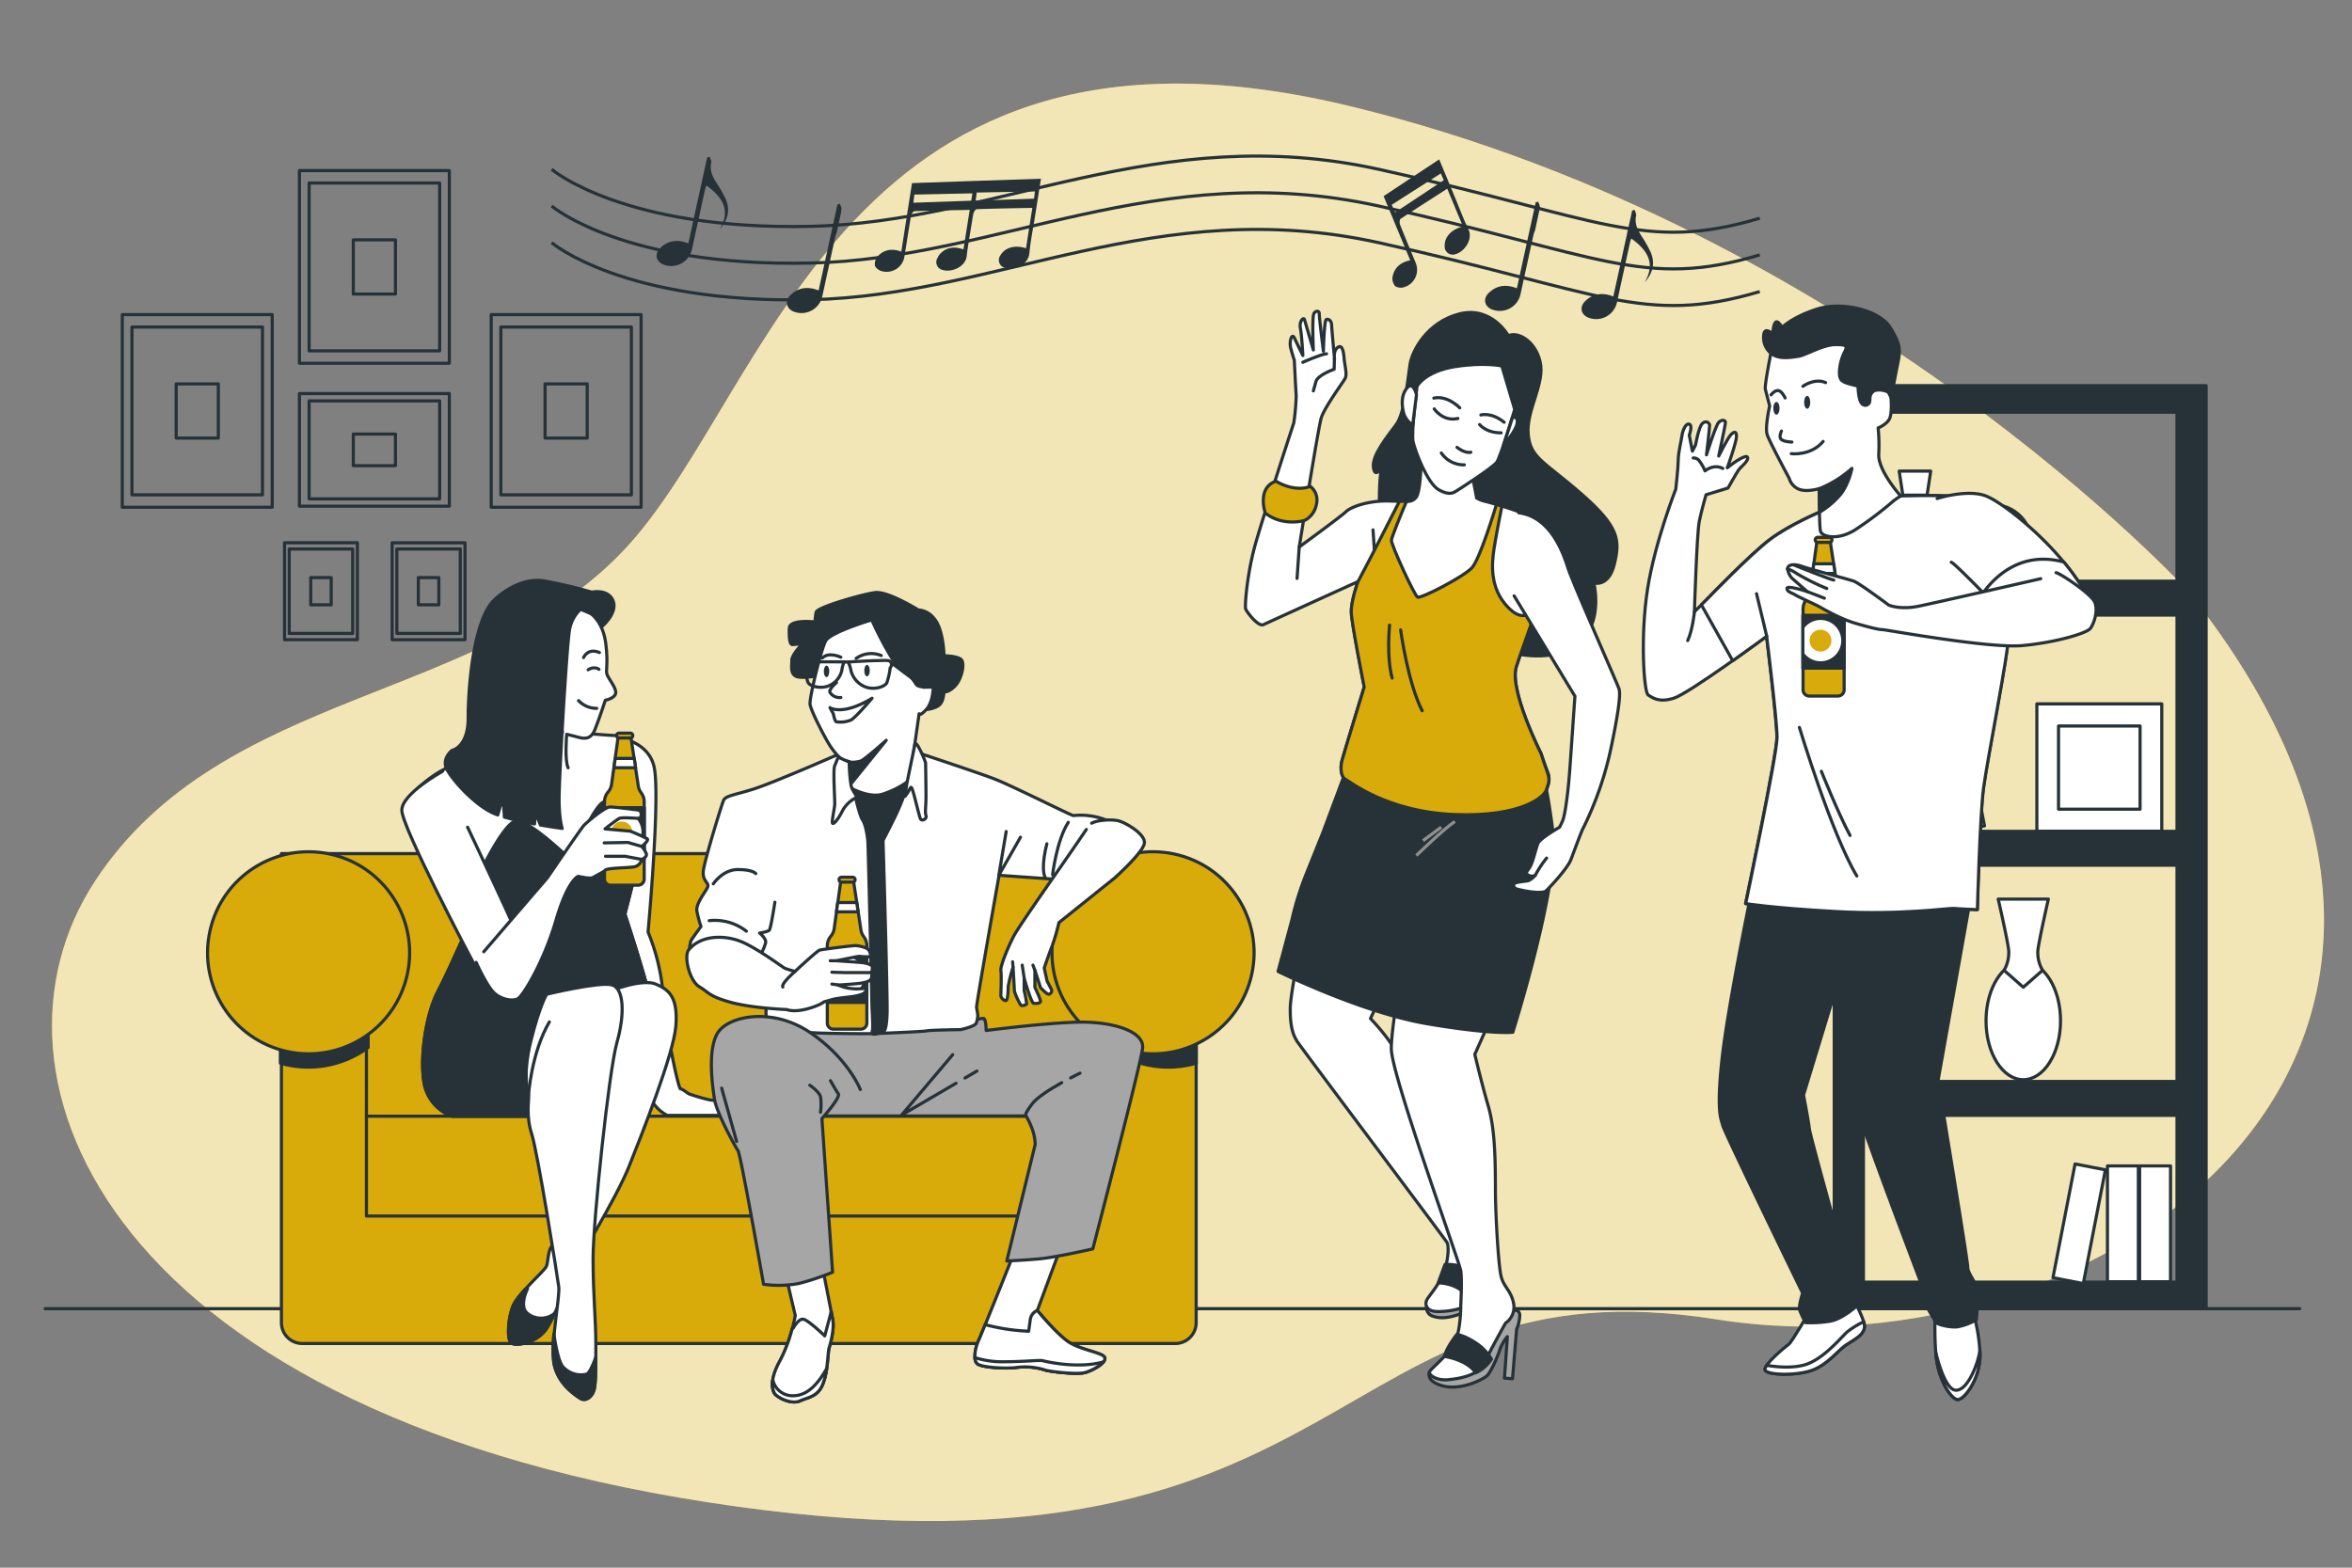 <svg xmlns="http://www.w3.org/2000/svg" xmlns:xlink="http://www.w3.org/1999/xlink" viewBox="0 0 750 500"><rect x="0" y="0" width="750" height="500" fill="#808080" stroke="none"/><defs><clipPath id="freepik--clip-path--inject-63"><rect x="574.89" y="196.23" width="13.18" height="16.87" style="fill:#263238;stroke:#263238;stroke-linecap:round;stroke-linejoin:round"></rect></clipPath><clipPath id="freepik--clip-path-2--inject-63"><rect x="192.85" y="257.6" width="12.61" height="16.15" style="fill:#263238;stroke:#263238;stroke-linecap:round;stroke-linejoin:round"></rect></clipPath><clipPath id="freepik--clip-path-3--inject-63"><rect x="263.79" y="303.56" width="12.61" height="16.15" style="fill:#263238;stroke:#263238;stroke-linecap:round;stroke-linejoin:round"></rect></clipPath></defs><g id="freepik--background-simple--inject-63"><path d="M697.69,188.52S592.19,73.21,431.09,34,246.27,123.15,200.47,173.8s-129.22,45-170.11,107.13,4.09,171.74,204.45,199.55,188.1-79.33,312.4-59.7S814.64,334.91,697.69,188.52Z" style="fill:#D8AA0A"></path><path d="M697.69,188.52S592.19,73.21,431.09,34,246.27,123.15,200.47,173.8s-129.22,45-170.11,107.13,4.09,171.74,204.45,199.55,188.1-79.33,312.4-59.7S814.64,334.91,697.69,188.52Z" style="fill:#fff;opacity:0.7"></path></g><g id="freepik--Floor--inject-63"><line x1="14.4" y1="417.39" x2="733.32" y2="417.39" style="fill:none;stroke:#263238;stroke-linecap:round;stroke-linejoin:round"></line></g><g id="freepik--Pictures--inject-63"><rect x="95.48" y="54.41" width="47.8" height="61.45" style="fill:none;stroke:#263238;stroke-linecap:round;stroke-linejoin:round"></rect><rect x="98.57" y="58.38" width="41.62" height="53.52" style="fill:none;stroke:#263238;stroke-linecap:round;stroke-linejoin:round"></rect><rect x="112.66" y="76.5" width="13.44" height="17.28" style="fill:none;stroke:#263238;stroke-linecap:round;stroke-linejoin:round"></rect><rect x="39" y="100.34" width="47.8" height="61.45" style="fill:none;stroke:#263238;stroke-linecap:round;stroke-linejoin:round"></rect><rect x="42.08" y="104.31" width="41.62" height="53.52" style="fill:none;stroke:#263238;stroke-linecap:round;stroke-linejoin:round"></rect><rect x="56.18" y="122.43" width="13.44" height="17.28" style="fill:none;stroke:#263238;stroke-linecap:round;stroke-linejoin:round"></rect><rect x="156.63" y="100.34" width="47.8" height="61.45" style="fill:none;stroke:#263238;stroke-linecap:round;stroke-linejoin:round"></rect><rect x="159.71" y="104.31" width="41.62" height="53.52" style="fill:none;stroke:#263238;stroke-linecap:round;stroke-linejoin:round"></rect><rect x="173.81" y="122.43" width="13.44" height="17.28" style="fill:none;stroke:#263238;stroke-linecap:round;stroke-linejoin:round"></rect><rect x="95.48" y="125.53" width="47.8" height="35.9" style="fill:none;stroke:#263238;stroke-linecap:round;stroke-linejoin:round"></rect><rect x="98.57" y="127.85" width="41.62" height="31.26" style="fill:none;stroke:#263238;stroke-linecap:round;stroke-linejoin:round"></rect><rect x="112.66" y="138.44" width="13.44" height="10.09" style="fill:none;stroke:#263238;stroke-linecap:round;stroke-linejoin:round"></rect><rect x="121.21" y="176.95" width="30.92" height="23.23" transform="translate(325.23 51.9) rotate(90)" style="fill:none;stroke:#263238;stroke-linecap:round;stroke-linejoin:round"></rect><rect x="123.2" y="178.45" width="26.93" height="20.23" transform="translate(325.23 51.9) rotate(90)" style="fill:none;stroke:#263238;stroke-linecap:round;stroke-linejoin:round"></rect><rect x="132.32" y="185.3" width="8.69" height="6.53" transform="translate(325.23 51.9) rotate(90)" style="fill:none;stroke:#263238;stroke-linecap:round;stroke-linejoin:round"></rect><rect x="86.88" y="176.95" width="30.92" height="23.23" transform="translate(290.91 86.22) rotate(90)" style="fill:none;stroke:#263238;stroke-linecap:round;stroke-linejoin:round"></rect><rect x="88.88" y="178.45" width="26.93" height="20.23" transform="translate(290.91 86.22) rotate(90)" style="fill:none;stroke:#263238;stroke-linecap:round;stroke-linejoin:round"></rect><rect x="98" y="185.3" width="8.69" height="6.53" transform="translate(290.91 86.22) rotate(90)" style="fill:none;stroke:#263238;stroke-linecap:round;stroke-linejoin:round"></rect></g><g id="freepik--Sheves--inject-63"><path d="M584.89,123V417.39h118.6V123ZM694.2,408.91h-100V131.48h100Z" style="fill:#263238;stroke:#263238;stroke-linecap:round;stroke-linejoin:round"></path><polygon points="614.45 157.71 606.82 157.71 603 184.84 618.26 184.84 614.45 157.71" style="fill:#fff;stroke:#263238;stroke-linecap:round;stroke-linejoin:round"></polygon><polygon points="615.66 150.25 605.61 150.25 606.77 157.93 614.5 157.93 615.66 150.25" style="fill:#fff;stroke:#263238;stroke-linecap:round;stroke-linejoin:round"></polygon><circle cx="635.48" cy="173.37" r="12.41" transform="translate(230.48 692.86) rotate(-67.32)" style="fill:#fff;stroke:#263238;stroke-linecap:round;stroke-linejoin:round"></circle><rect x="649.51" y="224.49" width="39.83" height="40.65" style="fill:#fff;stroke:#263238;stroke-linecap:round;stroke-linejoin:round"></rect><rect x="656.42" y="231.55" width="26" height="26.54" style="fill:#fff;stroke:#263238;stroke-linecap:round;stroke-linejoin:round"></rect><rect x="595.31" y="227.77" width="9.85" height="36.95" style="fill:#fff;stroke:#263238;stroke-linecap:round;stroke-linejoin:round"></rect><rect x="605.57" y="227.77" width="9.85" height="36.95" style="fill:#fff;stroke:#263238;stroke-linecap:round;stroke-linejoin:round"></rect><rect x="619.53" y="227.77" width="9.85" height="36.95" transform="translate(-35.49 123.53) rotate(-10.99)" style="fill:#fff;stroke:#263238;stroke-linecap:round;stroke-linejoin:round"></rect><rect x="682.28" y="371.85" width="9.85" height="36.95" transform="translate(1374.41 780.66) rotate(180)" style="fill:#fff;stroke:#263238;stroke-linecap:round;stroke-linejoin:round"></rect><rect x="672.01" y="371.85" width="9.85" height="36.95" transform="translate(1353.88 780.66) rotate(180)" style="fill:#fff;stroke:#263238;stroke-linecap:round;stroke-linejoin:round"></rect><rect x="658.05" y="371.85" width="9.85" height="36.95" transform="translate(1239.41 899.86) rotate(-169.01)" style="fill:#fff;stroke:#263238;stroke-linecap:round;stroke-linejoin:round"></rect><ellipse cx="645.18" cy="325.56" rx="11.88" ry="18.8" style="fill:#fff;stroke:#263238;stroke-linecap:round;stroke-linejoin:round"></ellipse><path d="M649.83,303.14c.37-3.35,3.35-16.38,3.35-16.38h-16s3,13,3.35,16.38a11.1,11.1,0,0,1-1.49,6.33l6.14,5.4,6.15-5.4A11.1,11.1,0,0,1,649.83,303.14Z" style="fill:#fff;stroke:#263238;stroke-linecap:round;stroke-linejoin:round"></path><rect x="594.18" y="185.37" width="100.03" height="10.81" style="fill:#263238;stroke:#263238;stroke-linecap:round;stroke-linejoin:round"></rect><rect x="594.18" y="265.15" width="100.03" height="10.81" style="fill:#263238;stroke:#263238;stroke-linecap:round;stroke-linejoin:round"></rect><rect x="594.18" y="344.92" width="100.03" height="10.81" style="fill:#263238;stroke:#263238;stroke-linecap:round;stroke-linejoin:round"></rect></g><g id="freepik--musical-notes--inject-63"><path d="M175.91,54S198.65,73.5,258.42,72.2,368.86,38.42,439.67,54,524.12,80.65,561.15,69.6" style="fill:none;stroke:#263238;stroke-miterlimit:10"></path><path d="M175.91,65.71S198.65,85.2,258.42,83.9,368.86,50.12,439.67,65.71,524.12,92.34,561.15,81.3" style="fill:none;stroke:#263238;stroke-miterlimit:10"></path><path d="M175.91,77.4s22.74,19.49,82.51,18.19S368.86,61.81,439.67,77.4,524.12,104,561.15,93" style="fill:none;stroke:#263238;stroke-miterlimit:10"></path><path d="M458.93,50.83l5.16,12.44c1.37,3.3,2.6,6.66,4.16,9.87s-1.32,7.21-4.17,7.93a2.55,2.55,0,0,1-3.4-2.61c-.11-2.86,2.12-5.32,5.82-6.22l-5-12.06c-5.1,3.27-10,6.4-14.9,9.64-.33.22-.35,1.31-.14,1.85,1.58,4,3.27,8,4.9,12a5.77,5.77,0,0,1-3.43,7.86,3.57,3.57,0,0,1-3-.22,3.81,3.81,0,0,1-.89-3c.57-2.92,2.52-4.66,5.65-5.28L441.2,62.56ZM444.87,67.75l15.51-10.28c-.33-.75-.61-1.39-.94-2.16l-15.64,10C444.18,66.19,444.49,66.91,444.87,67.75Z" style="fill:#263238"></path><path d="M312.06,57.66v0l-21.24.74c-1.15,7.33-2.28,14.55-3.42,21.85-3-1.1-5.56-.64-7.56,1.55a3.8,3.8,0,0,0-.84,3,3.56,3.56,0,0,0,2.43,1.75,5.75,5.75,0,0,0,7-4.91c.7-4.25,1.33-8.52,2.08-12.76.1-.58.7-1.5,1.09-1.52,5.8-.21,11.61-.3,17.62-.42q-1,6.3-2,12.61c-3-1.1-5.57-.64-7.57,1.55a3.45,3.45,0,0,0-.59,1h0a2.55,2.55,0,0,0,1.53,4c2.81.87,7.34-.92,7.7-4.59.08-.78.18-1.57.29-2.35.59-3.65,1.15-7.29,1.79-10.92.1-.58.69-1.5,1.08-1.52,5.84-.21,11.69-.3,17.74-.42-.7,4.44-1.37,8.65-2,12.89C323.59,78,320.39,79,319,81.45a2.55,2.55,0,0,0,1.53,4c2.8.87,7.33-.92,7.7-4.59s1-7.06,1.61-10.58L331.94,57Zm-20.82,7,.34-2.6,18.49-.39-.36,2.34Zm38.47-1.3-18.6.65c.1-.79.2-1.48.3-2.24,0-.12,0-.24,0-.36L330,61.06C329.92,61.89,329.82,62.59,329.71,63.4Z" style="fill:#263238"></path><path d="M521.25,66.92c.17.62.6,1.29.48,1.84-.54,2.4.35,4.35,1.57,6.29a43.36,43.36,0,0,1,3,5.24c1.57,3.54.82,6.8-1.88,9.79,3.7-6.22.75-10.37-4.22-14a9.57,9.57,0,0,0-.41,1.14C518.41,83.63,517,90,515.63,96.4a6.8,6.8,0,0,1-8.64,5.08c-2.87-.85-3.58-3.54-1.37-5.58,2.52-2.32,5.48-2.67,8.83-1.34l6-27.41Z" style="fill:#263238"></path><path d="M226.31,50c.18.62.61,1.29.49,1.84-.54,2.4.34,4.35,1.56,6.29a40.86,40.86,0,0,1,3,5.24c1.57,3.54.82,6.8-1.87,9.79,3.7-6.22.75-10.37-4.22-14a7,7,0,0,0-.41,1.14c-1.41,6.39-2.79,12.77-4.19,19.16a6.79,6.79,0,0,1-8.63,5.08c-2.87-.85-3.59-3.54-1.37-5.58,2.52-2.32,5.47-2.67,8.83-1.34,2-9.19,4-18.3,6-27.41Z" style="fill:#263238"></path><path d="M489.47,73.58l1.39-6.42a5.56,5.56,0,0,1,.14-1c.12-.55-.31-1.23-.49-1.85l-.81.23c-2,9.12-4,18.23-6,27.41-3.36-1.32-6.31-1-8.83,1.34-2.22,2-1.5,4.74,1.37,5.58a6.78,6.78,0,0,0,8.63-5.08c1.4-6.38,2.78-12.77,4.19-19.15A7.12,7.12,0,0,1,489.47,73.58Z" style="fill:#263238"></path><path d="M266.8,74.24l1.39-6.41a8.4,8.4,0,0,1,.14-1c.12-.55-.31-1.22-.48-1.84l-.81.23-6,27.41c-3.35-1.32-6.31-1-8.83,1.34-2.21,2-1.5,4.73,1.37,5.58a6.8,6.8,0,0,0,8.64-5.08c1.4-6.38,2.78-12.77,4.18-19.16A8,8,0,0,1,266.8,74.24Z" style="fill:#263238"></path></g><g id="freepik--character-3--inject-63"><path d="M576.43,419.28s-5.06,8.73-6,9.42-8.27,6.66-7.58,8.27,9.42,1.84,14.47.23,8.5-6.2,11-8,6-3.22,6.2-6-4.82-11-4.82-11Z" style="fill:#fff;stroke:#263238;stroke-linecap:round;stroke-linejoin:round"></path><path d="M575.28,435.36c-4.27,1.15-9.34.54-11.9.1-.43.63-.65,1.17-.51,1.51.69,1.61,9.42,1.84,14.47.23s8.5-6.2,11-8,6-3.22,6.2-6a4.78,4.78,0,0,0-.24-1.63,26.11,26.11,0,0,0-5.27,3.23C587,426.63,581.25,433.75,575.28,435.36Z" style="fill:#fff;stroke:#263238;stroke-linecap:round;stroke-linejoin:round"></path><path d="M617.08,417.21s-.46,12.18.69,17.92,4.37,11,6.43,11.26,7.81-7.12,7.13-15.62a57,57,0,0,0-2.53-13.56Z" style="fill:#fff;stroke:#263238;stroke-linecap:round;stroke-linejoin:round"></path><path d="M623.75,443.4c-3.28,0-5.75-9.07-6.46-12a35.69,35.69,0,0,0,.48,3.71c1.15,5.74,4.37,11,6.43,11.26s7.81-7.12,7.13-15.62C630.87,434.44,627.65,443.4,623.75,443.4Z" style="fill:#fff;stroke:#263238;stroke-linecap:round;stroke-linejoin:round"></path><path d="M558.51,284.44S550.93,321,549.09,338s-.23,18.84.23,20.91,25.5,53.52,25.5,53.52-1.38,4.13-.92,5.51a34.07,34.07,0,0,0,1.84,3.91,38.59,38.59,0,0,0,7.81-.46c4.13-.69,9-5.28,9-5.28a69.44,69.44,0,0,1-2.75-7.59c-.69-2.75-1.38-4.82-1.61-6.43s-11-39.74-11.26-42.26-1.83-10.57-1.83-10.57l12.17-40s2.3,33.54,3.68,40.2,22.74,62.71,22.74,62.71a5,5,0,0,0,.23,3.68c.92,1.83,3,5.05,3.21,5.74s4.14,1.84,6.9,1.61a18.05,18.05,0,0,0,6.2-2.3s.46-5.05.46-8.27-3.22-6.2-3.22-8.5S618,344.63,618,344.63l10.11-56.74Z" style="fill:#263238;stroke:#263238;stroke-linecap:round;stroke-linejoin:round"></path><path d="M580.38,163.27s-9.77,4.1-16,8.79S545,190.43,545,190.43l-4.69,4.7s.78-25.22,1.56-28.93,2.15-8.4,2.15-8.4l7-2.15s2.54-4.5,3.32-5.67,3.32-2.93,2.93-4.1-4.49,1.75-5.47,2.54l-1,.78s2.93-8.21,2.93-10-.78-1.56-1.76-.59-3.91,6.84-3.91,6.84,2.15-10,2.15-10.74-1.17-1-2.15,0-3.9,10.35-3.9,10.35,1-8.6,1-9.38-1.17-1.76-2.34-.58-2.15,6.84-2.15,6.84l-1,1.95-1-5.08s1.18-3.13,0-3.52-2.15,2.15-2.34,3.71-1.17,5.28-1.17,7.63-.79,9.38-.79,9.38-6.64,16.81-9,31.85-1.17,33,.2,33.81,3.32,2.55,8.21,1,29.51-19.74,29.51-19.74,3.32,26.78,3.32,32.25-10,53-10,53,8,1.37,28.73,2.54,36.35-1.17,37.72-1,7.43.39,7.43.39.78-29.71,1.95-38.7,8-43.39,8-48.66,1-26.39-2.15-35-8-8.79-14.47-9.38-17.78-.19-17.78-.19Z" style="fill:#fff;stroke:#263238;stroke-linecap:round;stroke-linejoin:round"></path><path d="M539.93,146.07a2.19,2.19,0,0,1,2,1,13.9,13.9,0,0,1,1.76,3.12s2.74-2.34,5.67-.78" style="fill:none;stroke:#263238;stroke-linecap:round;stroke-linejoin:round"></path><path d="M624,158.38c-6.44-.58-17.78-.19-17.78-.19l-25.8,5.08s-9.77,4.1-16,8.79S545,190.43,545,190.43l-2.47,2.47,10,17.84c5.89-4.16,10.82-7.8,10.82-7.8s3.32,26.78,3.32,32.25-10,53-10,53,8,1.37,28.73,2.54,36.35-1.17,37.72-1,7.43.39,7.43.39.78-29.71,1.95-38.7,8-43.39,8-48.66,1-26.39-2.15-35S630.41,159,624,158.38Z" style="fill:#fff;stroke:#263238;stroke-linecap:round;stroke-linejoin:round"></path><path d="M573.79,232S584,265.92,592.1,279.39" style="fill:none;stroke:#263238;stroke-linecap:round;stroke-linejoin:round"></path><path d="M580.79,246s5.38,13.46,9.15,20.46" style="fill:none;stroke:#263238;stroke-linecap:round;stroke-linejoin:round"></path><line x1="563.38" y1="202.94" x2="560.12" y2="189.34" style="fill:none;stroke:#263238;stroke-linecap:round;stroke-linejoin:round"></line><path d="M617.71,159s9.77-3.13,15.64-.78,22.86,15.83,31.27,30.29a58.45,58.45,0,0,0-10.56,1.17c-5.67,1.18-19.74,1.37-19.74,1.37s-11.14-11.53-12.11-11.73" style="fill:#fff;stroke:#263238;stroke-linecap:round;stroke-linejoin:round"></path><path d="M634.32,191s14.07-.19,19.74-1.37a58.45,58.45,0,0,1,10.56-1.17,69.12,69.12,0,0,0-6.51-9.2c-13.8-3.74-22.24,5-25.7,9.78C633.56,190.23,634.32,191,634.32,191Z" style="fill:#fff;stroke:#263238;stroke-linecap:round;stroke-linejoin:round"></path><path d="M564.94,111.48s-2.34,11.33-2,12.7,1.37,5.28,1.37,5.28-1.57,6.84-.79,9.18,7,13.88,7,13.88a5.36,5.36,0,0,0,3.13,3.52c2.54,1,6.45-.2,6.45-.2s0,11.53.39,13.49,5.67,3.12,11.14-.39a114.74,114.74,0,0,0,11.72-8.8,20,20,0,0,1,2.74-1.95s-7.23-8-7-13.29a57.65,57.65,0,0,0-.19-8.41s2.93-1.17,3.71-3.12.39-6.45.39-6.45-2.15-16.42-2.34-17.4-4.3-3.32-11.53-4.3-16.22,3.72-18.37,4.5S564.94,111.48,564.94,111.48Z" style="fill:#fff;stroke:#263238;stroke-linecap:round;stroke-linejoin:round"></path><path d="M568.26,104.44s-1.36-2.54-2.14-1.56-.79,3.71-.79,3.71-2.73-2.73-2.93.39a6.38,6.38,0,0,0,3.52,6.45c2.15,1,5.28.59,7.62.2s7.82-3.72,11.73-3.72,3.91.4,2.73,2.74-2.15,7.23-.78,8.6,5.28,1.56,5.28,2.15.19,4.3,1.17,5.28a1.42,1.42,0,0,0,2.54-.59c.2-1.17-.19-2,1-3.13s4.69-.39,5.08.39l.78,1.57s1-5.67,2-10.56,1-6.45-2.35-11.92S587.42,96,579.4,98.58,568.26,104.44,568.26,104.44Z" style="fill:#263238;stroke:#263238;stroke-linecap:round;stroke-linejoin:round"></path><path d="M564.75,125.94s1.17-1.56,2.34-1.37,2.15,2.35,2.15,2.35" style="fill:none;stroke:#263238;stroke-linecap:round;stroke-linejoin:round"></path><path d="M574.91,123.2s3.71-2.73,7.23-1.17" style="fill:none;stroke:#263238;stroke-linecap:round;stroke-linejoin:round"></path><path d="M568.07,137.47s-1,2,0,2.74,3.32.78,3.32.78" style="fill:none;stroke:#263238;stroke-linecap:round;stroke-linejoin:round"></path><path d="M571.2,144.7s6.25.78,10.16-3.91" style="fill:none;stroke:#263238;stroke-linecap:round;stroke-linejoin:round"></path><ellipse cx="576.27" cy="128.31" rx="0.98" ry="2.05" style="fill:#263238"></ellipse><path d="M567.46,130.2c0,1.13-.43,2.05-1,2.05s-1-.92-1-2.05.44-2,1-2S567.46,129.07,567.46,130.2Z" style="fill:#263238"></path><path d="M580.19,155.84a35.76,35.76,0,0,0,10.35-6.45s-1,5.08-3.71,8.41a26.92,26.92,0,0,1-6.45,5.47Z" style="fill:#263238;stroke:#263238;stroke-linecap:round;stroke-linejoin:round"></path><path d="M540.32,195.13s-.59,5.86-2.15,9.18" style="fill:none;stroke:#263238;stroke-linecap:round;stroke-linejoin:round"></path><path d="M577.17,188.54l2.24-16.11h4.18l2.5,16.53a4.94,4.94,0,0,0,.86,2.14l.2.29a5,5,0,0,1,.91,2.88V220a2,2,0,0,1-2,2h-9.11a2,2,0,0,1-2-2V194.27a5,5,0,0,1,1.16-3.21h0A4.94,4.94,0,0,0,577.17,188.54Z" style="fill:#D8AA0A;stroke:#263238;stroke-linecap:round;stroke-linejoin:round"></path><path d="M583.36,173h-3.71a.82.82,0,0,1-.82-.82h0a.82.82,0,0,1,.82-.81h3.71a.81.81,0,0,1,.81.81h0A.82.82,0,0,1,583.36,173Z" style="fill:#D8AA0A;stroke:#263238;stroke-linecap:round;stroke-linejoin:round"></path><rect x="574.89" y="196.23" width="13.18" height="16.87" style="fill:#263238"></rect><g style="clip-path:url(#freepik--clip-path--inject-63)"><path d="M587.63,204.32a7.08,7.08,0,1,1-7.08-7.08A7.08,7.08,0,0,1,587.63,204.32Z" style="fill:#fff;stroke:#263238;stroke-linecap:round;stroke-linejoin:round"></path><path d="M584,204.32a3.48,3.48,0,1,1-3.48-3.48A3.48,3.48,0,0,1,584,204.32Z" style="fill:#D8AA0A"></path></g><rect x="574.89" y="196.23" width="13.18" height="16.87" style="fill:none;stroke:#263238;stroke-linecap:round;stroke-linejoin:round"></rect><polygon points="577.96 182.91 585.17 182.91 584.71 179.82 578.39 179.82 577.96 182.91" style="fill:#fff;stroke:#263238;stroke-linecap:round;stroke-linejoin:round"></polygon><path d="M650.74,184.57s-33.22,7.62-39.09,8.8-9.38-.39-9.38-.39-9.38-7-11.14-7.63-13.68-3.71-16.42-4.69-4.69-.58-4.69.78a5.69,5.69,0,0,0,1.37,2.94l4.89,4.3s-6.45-2.15-6.45-1,1.95,1.56,2.54,2,6.45,3.13,7.23,3.52,6.84,4.11,12.31,5.67,7.43,1.95,8.41,1.95,34,6.06,44.56,5.08,20.52-3.9,21.69-5.47,2.54-5.67,1.37-8.4-11.34-9.38-12.31-9.38" style="fill:#fff;stroke:#263238;stroke-linecap:round;stroke-linejoin:round"></path><path d="M570,181.44a10.31,10.31,0,0,1,2.74,1.37,75.74,75.74,0,0,0,9.77,4.89" style="fill:none;stroke:#263238;stroke-linecap:round;stroke-linejoin:round"></path><path d="M572.33,180.33s10.84,4.36,12.41,4.69" style="fill:none;stroke:#263238;stroke-linecap:round;stroke-linejoin:round"></path><line x1="576.28" y1="188.68" x2="581.76" y2="190.79" style="fill:none;stroke:#263238;stroke-linecap:round;stroke-linejoin:round"></line></g><g id="freepik--character-2--inject-63"><path d="M481,107.11s-5.3-9.59-15.6-7-15.1,11.78-15.77,16.07-1.62,15.44-4.41,19.22-7.74,9.77-7.28,13.59,2.52.18,2.52.18-3.3,21.29,5.44,36,36.56,27.86,51.73,23,10.59-22.22,10.59-22.22,4.79,1.42,6.57-6.05,1.72-11.64-10.38-22.24-16.37-11.45-17.1-19.1,5.47-16.25,3.79-23.24S483.65,105.67,481,107.11Z" style="fill:#263238;stroke:#263238;stroke-linecap:round;stroke-linejoin:round"></path><polygon points="477.1 395.81 477.74 411.87 476.31 412.74 474.46 402.85 477.1 395.81" style="fill:#fff;stroke:#263238;stroke-linecap:round;stroke-linejoin:round"></polygon><path d="M455,416.33a2.79,2.79,0,0,0,1.9,3.45c2.67,1,6,.42,9.65-1.08s3.78-3.84,4.26-5.17,1.06-6.76,2.79-9.18,4.36-6.53,3.52-8.54a2.51,2.51,0,0,0-3-1.38Z" style="fill:#a6a6a6;stroke:#263238;stroke-linecap:round;stroke-linejoin:round"></path><path d="M420.35,275s-8.76,38.77-8.91,46.37,1.67,9.68,2,10.49,47.31,63.23,48,64.45.35,6.27-1.28,10.06-4.17,6.54-5.06,8-.46,3.88,3.24,3.94,9-.93,9.75-2.64.72-4.63,2.6-9.19,4.95-6.68,4.64-10.6a7.67,7.67,0,0,0-4.82-6.39,10.66,10.66,0,0,1-3-2.16s-17.88-40.29-20.13-47.28-10.37-15.2-10.37-15.2L455.5,286Z" style="fill:#fff;stroke:#263238;stroke-linecap:round;stroke-linejoin:round"></path><path d="M458.6,409.16s6.84-.11,9.61,5l1.85-4.17s.12-7.21-9.29-6.7Z" style="fill:#263238;stroke:#263238;stroke-linecap:round;stroke-linejoin:round"></path><path d="M455.79,437.66s-1.28,2.92,4.42,4.39,12.81-2.11,14-3.31,3.18-5.58,4-8.1a13.5,13.5,0,0,1,2.45-4.34l-.92,13.25,2.56.18,1.32-15.8a11.81,11.81,0,0,0,1-4.44c-.06-2.15-2.26-1.45-2.26-1.45s-12.91,15.85-16.7,17.73S455.79,437.66,455.79,437.66Z" style="fill:#a6a6a6;stroke:#263238;stroke-linecap:round;stroke-linejoin:round"></path><path d="M451.36,283.72s-7.88,42.31-7.7,50.91,21.69,67.81,22.14,70.63,0,11,0,11,.1,8.82-2.32,12.73-7.63,7.84-7.69,8.69,2.17,2.73,6.06,2.36,9.77-1.46,11.55-5.42S480.08,422,480.08,422a6.2,6.2,0,0,0,2.58-6.26c-.78-4.14-3.15-5.2-4-8.69s-1.75-19.07-1.8-26.69.12-19.25-2.24-27.42-4.34-16.67-4.34-16.67L489.56,293Z" style="fill:#fff;stroke:#263238;stroke-linecap:round;stroke-linejoin:round"></path><path d="M460.65,432.64s7,.92,9.94,5.2a11.72,11.72,0,0,0,5-4.37,16,16,0,0,0-5.21-5.31c-3.7-2.4-5.83-2.55-5.83-2.55S461,430.09,460.65,432.64Z" style="fill:#263238;stroke:#263238;stroke-linecap:round;stroke-linejoin:round"></path><path d="M429.33,245.45l-7.49,20.07L416.42,279A96.25,96.25,0,0,0,412,293.21l-4.45,16.62s26.52,13.09,47.41,16.66,27.44,2.73,27.44,2.73,14.82-47,12.84-63.45c-1-8.39-2.07-13.71-2.07-13.71s-15.67,4.88-32.16,3.57S429.33,245.45,429.33,245.45Z" style="fill:#263238;stroke:#263238;stroke-linecap:round;stroke-linejoin:round"></path><path d="M451.64,272.86s8.89-8.65,12.3-10.85" style="fill:none;stroke:#8f8f8f;stroke-miterlimit:10"></path><line x1="459.58" y1="263.82" x2="453.76" y2="268.13" style="fill:none;stroke:#8f8f8f;stroke-miterlimit:10"></line><path d="M453.25,145s-.1,11.75-1.68,13.62-2.8,1.25-9.12,1.17-11.7,1.9-13.26,3.42-14.89,11.25-14.89,11.25,6-37.75,7-41.12,6.93-11.33,7.64-12.66-.17-4.17-.33-6.33-.59-4.65-2.06-3.52-1,3.61-1,3.61-.88-9.43-.93-10.82-1.09-2.07-1.73-1.66S422,112,422,112s-1.38-11-1.32-11.93-1-1.14-1.68-.12-.2,11.67-.2,11.67-2.6-8.94-2.85-9.73-1.73.5-1.28,2.83.78,8.66.78,8.66-1.88-3.82-2.68-5.56-1.76,1-1.16,3.3,1.12,3.76,1.12,3.76.44,9.1.6,11.26a71,71,0,0,1-.77,8.74s-9.2,28.1-12.06,38-3.59,20.36-3.3,21.29,4,5.84,5.68,5.05,30.19-13.75,30.19-13.75-2.24,6.17-2.13,9.79,4.12,23.79,4.12,23.79-6.33,20.71-7.06,23.38-.19,5.41,1,6,13.37,10.52,35,11.31,28.42-5.79,29.1-7.73,1.32-3.34.4-5.76-2.11-5.93-2.11-5.93-10.23-20.27-7.9-27.7,9.31-24.66,9.83-32-1.54-13.1-4.64-15.3-13-4.89-15-5.39a9.4,9.4,0,0,1-2.81-1.1l-1.73-9Z" style="fill:#fff;stroke:#263238;stroke-linecap:round;stroke-linejoin:round"></path><path d="M406.91,153.47s5.53,3.64,10.91,1.66a5.46,5.46,0,0,1,1.95,5.74A7.17,7.17,0,0,1,416,166s-6.83,2.06-12.49-2.32C403.48,163.71,400.62,155.56,406.91,153.47Z" style="fill:#D8AA0A;stroke:#263238;stroke-linecap:round;stroke-linejoin:round"></path><path d="M425.51,114.39l-.08,3.38s-5.2,1.79-5.8,3.9-.83,3-.83,3" style="fill:none;stroke:#263238;stroke-linecap:round;stroke-linejoin:round"></path><path d="M415.44,115.54s6-2.66,7.57-2.7" style="fill:none;stroke:#263238;stroke-linecap:round;stroke-linejoin:round"></path><line x1="414.3" y1="174.41" x2="413.6" y2="184.49" style="fill:none;stroke:#263238;stroke-linecap:round;stroke-linejoin:round"></line><line x1="438.27" y1="175.54" x2="437.82" y2="169" style="fill:none;stroke:#263238;stroke-linecap:round;stroke-linejoin:round"></line><path d="M491.42,240.37s-10.23-20.27-7.9-27.7c1.24-4,3.83-10.77,6-17.35-2.28.21-4.18,2.94-8.62-1.61-6.08-6.21-5.15-14.28-4.48-18.75.58-3.83,2.08-11.42,2.5-13.54-.61-.18-1.19-.36-1.74-.51-.54,1.8-5.31,17.52-7.88,20.24-2.73,2.88-16.24,9.89-17.28,9.28s-8.42-16.68-8.32-18.12c.08-1.11,3.33-8.93,4.8-12.41-.61,0-1.34,0-2.26,0-1.79,3.52-9.73,19.15-13.22,25.63,0,0-2.24,6.17-2.13,9.79s4.12,23.79,4.12,23.79-6.33,20.71-7.06,23.38-.19,5.41,1,6,13.37,10.52,35,11.31,28.42-5.79,29.1-7.73,1.32-3.34.4-5.76S491.42,240.37,491.42,240.37Z" style="fill:#D8AA0A;stroke:#263238;stroke-linecap:round;stroke-linejoin:round"></path><path d="M446.63,200.9s2.26,16.79,6.87,25.79" style="fill:none;stroke:#263238;stroke-linecap:round;stroke-linejoin:round"></path><path d="M443.11,199.39s-1.06,10.05.82,16.87" style="fill:none;stroke:#263238;stroke-linecap:round;stroke-linejoin:round"></path><path d="M482.82,190.05l19.39,32s-.92,13.13-1.56,22.31S499,260,498.36,261.57a19.46,19.46,0,0,1-1.06,2.27s-6.22,3.55-6.87,5.13-1.46,5.32-2.3,7.07-2,2.21-.93,3a2.4,2.4,0,0,0,2.33.16,6.59,6.59,0,0,1-2.1,1.66c-.92.3-5.09.37-4.8,1.48s.46,1.11,2.95,1.65,6.44,1,7.41.15,6.82-7.11,7.92-9.93,3.35-9.17,4.17-10.56a108.08,108.08,0,0,0,8.63-25.07c2.7-12.82,3-17.32,2.58-18.8s-14.75-33.68-16.38-38.85-5.74-16.14-15.6-17.37" style="fill:#fff;stroke:#263238;stroke-linecap:round;stroke-linejoin:round"></path><path d="M489.53,279.21a35.79,35.79,0,0,1,3.65-5.53" style="fill:#fff;stroke:#263238;stroke-linecap:round;stroke-linejoin:round"></path><path d="M451.88,123.16S449.93,138,450.63,141s4.51,13.15,8.16,15.22,5,.71,5.58.39,11.73-7.5,12.94-9.23S483,130.58,483,130.58l-4.1-13.85s-5.51-1.29-15,.22S451.88,123.16,451.88,123.16Z" style="fill:#fff;stroke:#263238;stroke-linecap:round;stroke-linejoin:round"></path><path d="M464.61,142.67s2.4,2,4.41,1.57" style="fill:none;stroke:#263238;stroke-linecap:round;stroke-linejoin:round"></path><path d="M459.61,144.49a8.7,8.7,0,0,0,7.33,3.77" style="fill:none;stroke:#263238;stroke-linecap:round;stroke-linejoin:round"></path><path d="M457.34,130.41s2.78,4.17,7.56,3.06" style="fill:none;stroke:#263238;stroke-linecap:round;stroke-linejoin:round"></path><path d="M465.49,130.08s-3.87-4.07-8.28-3.11" style="fill:none;stroke:#263238;stroke-linecap:round;stroke-linejoin:round"></path><path d="M471.81,135.4s2,2.67,6.87,2.65" style="fill:none;stroke:#263238;stroke-linecap:round;stroke-linejoin:round"></path><path d="M472.21,132.35s3.32-1,7.43,2.33" style="fill:none;stroke:#263238;stroke-linecap:round;stroke-linejoin:round"></path><path d="M451.69,125.86s-1.13-4.6-3.12-2-1.49,5.86-.92,8.07a7.13,7.13,0,0,0,2.82,3.64Z" style="fill:#fff;stroke:#263238;stroke-linecap:round;stroke-linejoin:round"></path><path d="M482.27,133.24s1.86-.78,1.51,1.73-4.29,6.93-4.29,6.93Z" style="fill:#fff;stroke:#263238;stroke-linecap:round;stroke-linejoin:round"></path></g><g id="freepik--characters-1--inject-63"><path d="M381.43,328.13v93.72a6.65,6.65,0,0,1-6.65,6.65H96.39a6.65,6.65,0,0,1-6.65-6.65V272.25H366.25Z" style="fill:#D8AA0A;stroke:#263238;stroke-linecap:round;stroke-linejoin:round"></path><path d="M98.4,275.92a32.33,32.33,0,0,0-9,1.27v61.9a32.22,32.22,0,0,0,28-5v-52A32.12,32.12,0,0,0,98.4,275.92Z" style="fill:#263238;stroke:#263238;stroke-linecap:round;stroke-linejoin:round"></path><path d="M372.47,275.92a32.33,32.33,0,0,1,9,1.27v61.9a32.22,32.22,0,0,1-28-5v-52A32.12,32.12,0,0,1,372.47,275.92Z" style="fill:#263238;stroke:#263238;stroke-linecap:round;stroke-linejoin:round"></path><rect x="116.85" y="356" width="229.79" height="31.84" style="fill:#D8AA0A;stroke:#263238;stroke-linecap:round;stroke-linejoin:round"></rect><circle cx="367.68" cy="303.89" r="32.22" transform="translate(-7.36 598.64) rotate(-77.74)" style="fill:#D8AA0A;stroke:#263238;stroke-linecap:round;stroke-linejoin:round"></circle><circle cx="98.4" cy="303.89" r="32.22" transform="translate(-219.43 335.73) rotate(-77.78)" style="fill:#D8AA0A;stroke:#263238;stroke-linecap:round;stroke-linejoin:round"></circle><line x1="116.85" y1="356" x2="116.85" y2="332.56" style="fill:none;stroke:#263238;stroke-linecap:round;stroke-linejoin:round"></line><path d="M194.61,234.74s11.83.64,13.94,9.72-1.9,52.79-1.9,52.79a67.23,67.23,0,0,1,4.86,20.48c1.05,12.25,4.85,29.56,5.49,29.56s2.32,1.48,2.95,1.69,8.2,2.74,7.9,1.69,6.46,4.65,6.46,4.65a10.81,10.81,0,0,1-3.59.42H212.77a12.32,12.32,0,0,1-4.22-3.59c-1.9-2.53-3.59-15.42-3.59-15.42l-10.56-45.4Z" style="fill:#fff;stroke:#263238;stroke-linecap:round;stroke-linejoin:round"></path><path d="M179,233.27s15.08,1.33,17.63,1.33,3.91,6.48,3.91,12.81,3.37,25.76,2.11,30.83-3.38,13.31-3.38,13.31,7.18,21.75,8.23,28.08,4.23,21.54-.84,30S190.6,356,190.6,356H144.15a13.85,13.85,0,0,1-8.87-10.35c-1.48-8,.42-22,4.43-29.56s13.09-28.72,13.09-28.72L133,251.64s5.28-5.28,11.2-7.39S167.8,235,167.8,235Z" style="fill:#fff;stroke:#263238;stroke-linecap:round;stroke-linejoin:round"></path><path d="M206.65,349.62c5.07-8.45,1.9-23.65.84-30s-8.23-28.08-8.23-28.08,2.11-8.24,3.38-13.31c.49-2,.28-6.09-.16-10.77-3.32-5.64-7.8-11.66-9.63-11.74-3-.13-10.91,18.5-10.91,18.5S167.8,260.29,164,262s-10.14,14.78-10.14,14.78l-4.68,4.05,3.62,6.51s-9.08,21.12-13.09,28.72-5.91,21.54-4.43,29.56A13.85,13.85,0,0,0,144.15,356H190.6S201.58,358.06,206.65,349.62Z" style="fill:#263238;stroke:#263238;stroke-linecap:round;stroke-linejoin:round"></path><path d="M181.16,244.88c-1.16-2.46-.46-10.68-.46-10.68s1.76.4,3.36.84,4.19,1.3,5.64-2.32,3.33-9.4,3.33-9.4,2.84-.5,3.27-2.09-2.12-4.57-2.7-6,.44-3.06-.43-10-4.77-9.55-4.77-9.55-2.32-1.88-6.8-1.3-6.08,1.74-6.08,1.74" style="fill:#fff;stroke:#263238;stroke-linecap:round;stroke-linejoin:round"></path><path d="M187.53,213.62s1.88-1.3,3.47-.14" style="fill:none;stroke:#263238;stroke-linecap:round;stroke-linejoin:round"></path><path d="M191.14,208.13s-3.32-1.74-5.06,1.59" style="fill:none;stroke:#263238;stroke-linecap:round;stroke-linejoin:round"></path><path d="M190.28,225.92a7.93,7.93,0,0,1-5.79-2.46" style="fill:none;stroke:#263238;stroke-linecap:round;stroke-linejoin:round"></path><path d="M195.49,191.61c-1.6-3.91-6.8-2.75-6.8-2.75a143.71,143.71,0,0,0-15.43-3.61c-6.65-1-12.82,3.42-15.57,6-6.91,6.63-8.41,28.58-8.41,37.84s-5.16,10.25-5.16,10.25-3.38,2.62-1.65,6,8.71,11.24,14.79,14c.43.2.93.39,1.46.58l1.71-5.73.41,6.42c2.89.84,6.41,1.59,9.61,2.18l.28-3.65,1.61,4c3.92.68,6.94,1.08,6.94,1.08s-.87-2.31-1-8.54,2.46-50.29,3.33-54.78a11.62,11.62,0,0,1,3.61-6.65,27.38,27.38,0,0,0,3.19,1.44c1.88.73,3.47,4.2,3.47,4.2S197.08,195.52,195.49,191.61Z" style="fill:#263238;stroke:#263238;stroke-linecap:round;stroke-linejoin:round"></path><path d="M141.13,246s-13,7.13-13,12.41,21.27,45.82,24.69,52.24,14.28-5.71,14.28-7.28-18-39.54-18-39.54" style="fill:#fff;stroke:#263238;stroke-linecap:round;stroke-linejoin:round"></path><path d="M195,250.24l2.14-15.42h4l2.39,15.82a4.77,4.77,0,0,0,.82,2.05l.19.28a4.77,4.77,0,0,1,.88,2.76v24.65a1.94,1.94,0,0,1-2,1.94h-8.72a1.94,1.94,0,0,1-1.94-1.94V255.73a4.79,4.79,0,0,1,1.11-3.08h0A4.81,4.81,0,0,0,195,250.24Z" style="fill:#D8AA0A;stroke:#263238;stroke-linecap:round;stroke-linejoin:round"></path><path d="M201,235.37H197.4a.77.77,0,0,1-.78-.77h0a.78.78,0,0,1,.78-.78H201a.78.78,0,0,1,.78.78h0A.77.77,0,0,1,201,235.37Z" style="fill:#D8AA0A;stroke:#263238;stroke-linecap:round;stroke-linejoin:round"></path><rect x="192.85" y="257.6" width="12.61" height="16.15" style="fill:#263238"></rect><g style="clip-path:url(#freepik--clip-path-2--inject-63)"><circle cx="198.27" cy="265.35" r="6.78" style="fill:#fff;stroke:#263238;stroke-linecap:round;stroke-linejoin:round"></circle><path d="M201.6,265.35a3.33,3.33,0,1,1-3.33-3.33A3.33,3.33,0,0,1,201.6,265.35Z" style="fill:#D8AA0A"></path></g><rect x="192.85" y="257.6" width="12.61" height="16.15" style="fill:none;stroke:#263238;stroke-linecap:round;stroke-linejoin:round"></rect><polygon points="195.78 244.86 202.69 244.86 202.25 241.89 196.19 241.89 195.78 244.86" style="fill:#fff;stroke:#263238;stroke-linecap:round;stroke-linejoin:round"></polygon><path d="M151.83,306.94s3.29,7.28,5.57,9.56,5.85,2.86,7.56,2.14,8.43-11.84,12.28-25,7.14-14.14,7.14-14.14,3.71.86,4.56.43,3.86-2.14,3.86-2.14c-.06-1.14,8.26-.89,9.85-1.43a3.15,3.15,0,0,0,2-2.28s1.85-.71,1.42-1.86a9,9,0,0,0-1.42-2.28s2.42-1.85,1.71-2.43a51.16,51.16,0,0,0-5.43-2.42l-8-.72s3.43-2.71,4.43-3.28,5.42,0,6.42-.14.86-2.43-.14-2.57-7.57-1-9.14-1-7.42,4.85-8.42,6S174.53,280,174.53,280l-20.27,23.55" style="fill:#fff;stroke:#263238;stroke-linecap:round;stroke-linejoin:round"></path><polyline points="204.65 269.97 200.22 268.69 192.66 268.83" style="fill:none;stroke:#263238;stroke-linecap:round;stroke-linejoin:round"></polyline><polyline points="204.65 274.11 199.36 273.11 193.08 273.11" style="fill:none;stroke:#263238;stroke-linecap:round;stroke-linejoin:round"></polyline><path d="M143.09,335.68s5.7-11.19,31.25-18.58c0,0-11,22.17-4.43,38.22" style="fill:#263238;stroke:#263238;stroke-linecap:round;stroke-linejoin:round"></path><path d="M194.82,316s9.93-4,14.36-2.11,7,4.43,6.34,13.3-11,35-15,45S183,404.31,183,404.31s-5.91,15.41-8.87,19.63-9.29,5.49-11,4.44-1.05-8.66.63-12.25,9.51-10.56,10.35-12,.42-5.06,1.9-6.75,4-4.65,4-4.65Z" style="fill:#fff;stroke:#263238;stroke-linecap:round;stroke-linejoin:round"></path><path d="M174.13,423.94a38,38,0,0,0,2.74-5.08c-3.63,3.06-8.93,1.08-9.71-1.46-.84-2.75,1.06-6.34,1.06-6.34l-.67.1a24.57,24.57,0,0,0-3.77,5c-1.68,3.59-2.32,11.19-.63,12.25S171.17,428.17,174.13,423.94Z" style="fill:#263238;stroke:#263238;stroke-linecap:round;stroke-linejoin:round"></path><path d="M174.34,317.1s16.68-4,20.7-3,4.22,9.5,1.69,18.37-7.61,56.8-7.61,68.84S190,420.57,190,429s0,12.67-.64,14.57-2.53,3.59-4.43,2.32-7-4.64-8.23-11,1.9-21.11,1.47-24.49-6.7-42.76-8.6-48.67-.86-10.4-1-12.42c0,0-2.16-5.78.72-17.33S174.34,317.1,174.34,317.1Z" style="fill:#fff;stroke:#263238;stroke-linecap:round;stroke-linejoin:round"></path><path d="M168.53,349.34s.87-13.58,6.65-23.4" style="fill:#fff;stroke:#263238;stroke-linecap:round;stroke-linejoin:round"></path><path d="M189.33,443.58c.53-1.58.62-4.78.64-10.67-1,2.7-2.06,5.12-3,5.39a7.81,7.81,0,0,1-7.6-2.53c-1.64-2.26-2.68-9.86-2.74-10.31a36.59,36.59,0,0,0,0,9.46c1.26,6.34,6.33,9.72,8.23,11S188.7,445.48,189.33,443.58Z" style="fill:#263238;stroke:#263238;stroke-linecap:round;stroke-linejoin:round"></path><path d="M323.33,399.7S313,425.59,312,427.69s-1.77,6.15-.32,7.28,8.74,1.62,12.62,1.13a21.07,21.07,0,0,1,8.9.81c1.13.49,10.35,1.62,12.94.81s6.63-3.07,6.15-4.69-7.93-2.43-11.81-5.18-9.71-9.87-9.71-9.87l7.44-20.06Z" style="fill:#fff;stroke:#263238;stroke-linecap:round;stroke-linejoin:round"></path><path d="M352.29,433c-.49-1.62-7.93-2.43-11.81-5.18s-9.71-9.87-9.71-9.87a3.7,3.7,0,0,0-2.26,3.08c-.33,2.42-.49,3.55-.49,3.55a63.56,63.56,0,0,1-13.87-2.1c-1.09,2.68-1.91,4.66-2.15,5.18-1,2.1-1.77,6.15-.32,7.28s8.74,1.62,12.62,1.13a21.07,21.07,0,0,1,8.9.81c1.13.49,10.35,1.62,12.94.81S352.77,434.65,352.29,433Z" style="fill:#fff;stroke:#263238;stroke-linecap:round;stroke-linejoin:round"></path><path d="M346.14,437.72c1.92-.6,4.65-2,5.72-3.35-8.22,2.27-18.15-.08-19.31-.37s-5.5.32-12.78.32A28.28,28.28,0,0,1,310.9,433a2.69,2.69,0,0,0,.78,2c1.46,1.13,8.74,1.62,12.62,1.13a21.07,21.07,0,0,1,8.9.81C334.33,437.4,343.55,438.53,346.14,437.72Z" style="fill:#fff;stroke:#263238;stroke-linecap:round;stroke-linejoin:round"></path><path d="M308.34,325.73s4.3-.91,5.21-.91.91,3.85.91,3.85S335.09,326,345.07,326s19.95,2.95,19.27,8.39-15.87,63.94-15.87,63.94-12,2.72-17,3.17-10.43.68-10.43.68L330.1,365a15.62,15.62,0,0,0-.9-4.76,25.42,25.42,0,0,0-2-4.31H245.08l1.13-30.61Z" style="fill:#a6a6a6;stroke:#263238;stroke-linecap:round;stroke-linejoin:round"></path><path d="M341.4,343.79c1.76-.92,3-1.51,3-1.51" style="fill:none;stroke:#263238;stroke-linecap:round;stroke-linejoin:round"></path><path d="M327.16,355.88s-.91,0,2-3.85c1.57-2.06,5.8-4.71,9.4-6.72" style="fill:none;stroke:#263238;stroke-linecap:round;stroke-linejoin:round"></path><line x1="307.71" y1="343.82" x2="311.51" y2="341.6" style="fill:none;stroke:#263238;stroke-linecap:round;stroke-linejoin:round"></line><polyline points="303.8 336.38 287.48 355.65 304.86 345.49" style="fill:none;stroke:#263238;stroke-linecap:round;stroke-linejoin:round"></polyline><path d="M266.37,241s-19.88,8.72-26.14,10.68-8.87,2.09-9.53,3.65-5.87,18.53-6.39,22.18,2,3.91,1.31,5.48-3.79,5.22-3.4,7.57a36.33,36.33,0,0,0,1.31,4.95s-3.13,4.18-3.26,4.7-1.05,5.09-.65,5.61,9.26,8.48,16.17,8.22a56.49,56.49,0,0,0,9.13-.79s-1,10.31-.52,11.22,10,4.44,13.83,4.83,20,.39,20,.39,16.3-.65,17.35-.91,10.69-.39,10.69-.39,4.44-.92,5-2a7.51,7.51,0,0,0,.52-2.74l-.39-2.35c-.13-.78,7.18-42.13,7.18-42.13l31.57,2.21,7-16.69s-.39-1.7-5.09-3.4a22.34,22.34,0,0,0-9.78-1.17c-.39.13-19.83-9.65-25.31-11.74s-25.52-8.72-25.52-8.72Z" style="fill:#fff;stroke:#263238;stroke-linecap:round;stroke-linejoin:round"></path><path d="M292.9,194.57S283.06,188.44,279,189s-18.4,4.63-18.75,6.25a17.12,17.12,0,0,0-.34,3.12s-8.1-1-8.22,2,.12,5.09.93,5.21a18.28,18.28,0,0,0,3.47-.47s-3.59,3.59-3.59,5.44-.58,4.4,1.5,5.21,8.22-.46,8.22-.46l14.7-10.65s14.58,19.09,16.08,19.9a11.11,11.11,0,0,1,2.43,1.74s2.78-.23,4.17-1.51,1.39-4.16,1.39-4.16,1.27.46,3.47-1.74,3.35-7.4,2-8.56-5.43-1.16-5.43-1.16-.12-7.06-2.43-10.87S292.9,194.57,292.9,194.57Z" style="fill:#263238;stroke:#263238;stroke-linecap:round;stroke-linejoin:round"></path><path d="M272.84,254.5s1.3,5.74,2.22,7.05,1.56,4.95,1.69,6.91,1.31,52.44,1.31,52.83.39,6.26.13,7.31.13,1.43,1.17,1.17,2.35-.65,2.35-.65,1-.13,1.17-5.87-1.3-55.18-1.3-55.18,3.52-6.79,4.43-8.87a64.54,64.54,0,0,0,2.48-6.13c0-.4.66-3.13.66-3.13l1-1.1.2-4.77-19.57,2.34S269.19,251.37,272.84,254.5Z" style="fill:#263238;stroke:#263238;stroke-linecap:round;stroke-linejoin:round"></path><path d="M278,197.7s-13.19,3.93-14.7,6.71-5.21,18.17-5,20.13,3.93,9.14,5.67,12.15,4.16,5.79,5.78,6,1,.35,1,.35l-.23,7.87s6.13,3.7,10.76,2.43a29.39,29.39,0,0,0,8.8-4.52l3-21.17s.11,1,2.31-1.39,2.2-7.18,2.2-7.18-4.63.47-5.44-.81-1.39-2-1.85-2.66-3-.69-6.6-6.82S278,197.7,278,197.7Z" style="fill:#fff;stroke:#263238;stroke-linecap:round;stroke-linejoin:round"></path><path d="M277.35,213.89c0,1-.39,1.83-.88,1.83s-.87-.82-.87-1.83.39-1.83.87-1.83S277.35,212.88,277.35,213.89Z" style="fill:#263238"></path><path d="M264.44,214.13c0,1-.39,1.83-.87,1.83s-.88-.82-.88-1.83.39-1.83.88-1.83S264.44,213.12,264.44,214.13Z" style="fill:#263238"></path><path d="M266.74,217.72s-2.54,2.08-2.08,3.12a3.63,3.63,0,0,0,3.47,1.62" style="fill:none;stroke:#263238;stroke-linecap:round;stroke-linejoin:round"></path><path d="M264.66,225.7s3.82,2.78,13.42-3c0,0-5.2,6.13-6.71,6.94a8.89,8.89,0,0,1-4.63.58c-.58-.11-1-2.54-1-2.54Z" style="fill:#fff;stroke:#263238;stroke-linecap:round;stroke-linejoin:round"></path><path d="M269.17,211.12s-6.14-.1-8.58,0-3.82-.09-4.1.82a1.56,1.56,0,0,0,.38,1.53s.24,3.25.88,4.33,3.88,1.95,6.36,1a7,7,0,0,0,4.33-5A10,10,0,0,1,269.17,211.12Z" style="fill:none;stroke:#263238;stroke-linecap:round;stroke-linejoin:round"></path><path d="M270.47,211.14s6.61-.43,9.25-.45,4.12-.29,4.47.68a1.67,1.67,0,0,1-.34,1.67,21.91,21.91,0,0,1-1.08,4.76c-.63,1.19-3.73,2.26-6.45,1.41a7.55,7.55,0,0,1-4.92-5.15A11.22,11.22,0,0,0,270.47,211.14Z" style="fill:none;stroke:#263238;stroke-linecap:round;stroke-linejoin:round"></path><line x1="270.47" y1="211.14" x2="269.17" y2="211.12" style="fill:none;stroke:#263238;stroke-linecap:round;stroke-linejoin:round"></line><line x1="284.19" y1="211.37" x2="294.63" y2="219.22" style="fill:none;stroke:#263238;stroke-linecap:round;stroke-linejoin:round"></line><path d="M270.79,243.06a9.59,9.59,0,0,0,3.71-.35c1.38-.58,8.1-6.6,8.1-6.6l-12,14.82Z" style="fill:#263238;stroke:#263238;stroke-linecap:round;stroke-linejoin:round"></path><path d="M273,210a8.29,8.29,0,0,1,8-.92" style="fill:none;stroke:#263238;stroke-linecap:round;stroke-linejoin:round"></path><path d="M268.13,209.62s-3.82-1.86-5.9.23" style="fill:none;stroke:#263238;stroke-linecap:round;stroke-linejoin:round"></path><path d="M270.79,243.06a52.07,52.07,0,0,0,.61,7.53c.53,2.08,2.22,3.39,1.44,3.91a9.91,9.91,0,0,0-4.31,4.31c-1.43,2.87-3.13,4.69-3.13,3.39s.79-4.83.79-5.87-.26-6.26-.26-8.48,0-3.26.39-4,.78-2.47,1.3-2.21S270.79,243.06,270.79,243.06Z" style="fill:#fff;stroke:#263238;stroke-linecap:round;stroke-linejoin:round"></path><path d="M291.75,237.41s0-.91,1.05.65a33.89,33.89,0,0,1,2.35,5.22s.13,7.18.13,10.7-.39,5,0,6.13-1.44,2-1.83.91-1.57-6-2.09-7.82-.78-2.61-1.17-1.7a17.16,17.16,0,0,1-1.57,2.48l.53-4Z" style="fill:#fff;stroke:#263238;stroke-linecap:round;stroke-linejoin:round"></path><path d="M243,303.58a13,13,0,0,0,1.15-2.93c.26-1.28-1.91-3.07-1.91-3.07s2.55-.38,3.06-.89,1.79-8.94,1.79-8.94" style="fill:none;stroke:#263238;stroke-linecap:round;stroke-linejoin:round"></path><path d="M227.44,281.9s3-4.57,7.83-4.57,5.74,1.3,5.74,1.3" style="fill:none;stroke:#263238;stroke-linecap:round;stroke-linejoin:round"></path><path d="M226.14,293.64A16.31,16.31,0,0,1,238,297" style="fill:none;stroke:#263238;stroke-linecap:round;stroke-linejoin:round"></path><polyline points="320.85 265.2 318.5 279.16 325.41 267.02" style="fill:none;stroke:#263238;stroke-linecap:round;stroke-linejoin:round"></polyline><path d="M266,296.2l2.14-15.42h4l2.39,15.83a4.78,4.78,0,0,0,.82,2l.19.28a4.79,4.79,0,0,1,.88,2.76v24.65a1.94,1.94,0,0,1-1.95,1.94h-8.72a1.94,1.94,0,0,1-1.94-1.94V301.69a4.81,4.81,0,0,1,1.11-3.08h0A4.81,4.81,0,0,0,266,296.2Z" style="fill:#D8AA0A;stroke:#263238;stroke-linecap:round;stroke-linejoin:round"></path><path d="M271.9,281.34h-3.56a.78.78,0,0,1-.78-.78h0a.78.78,0,0,1,.78-.78h3.56a.78.78,0,0,1,.78.78h0A.78.78,0,0,1,271.9,281.34Z" style="fill:#D8AA0A;stroke:#263238;stroke-linecap:round;stroke-linejoin:round"></path><rect x="263.79" y="303.56" width="12.61" height="16.15" style="fill:#263238"></rect><g style="clip-path:url(#freepik--clip-path-3--inject-63)"><path d="M276,311.31a6.78,6.78,0,1,1-6.78-6.78A6.78,6.78,0,0,1,276,311.31Z" style="fill:#fff;stroke:#263238;stroke-linecap:round;stroke-linejoin:round"></path><path d="M272.54,311.31a3.33,3.33,0,1,1-3.33-3.33A3.33,3.33,0,0,1,272.54,311.31Z" style="fill:#D8AA0A"></path></g><rect x="263.79" y="303.56" width="12.61" height="16.15" style="fill:none;stroke:#263238;stroke-linecap:round;stroke-linejoin:round"></rect><polygon points="266.72 290.82 273.63 290.82 273.19 287.86 267.14 287.86 266.72 290.82" style="fill:#fff;stroke:#263238;stroke-linecap:round;stroke-linejoin:round"></polygon><path d="M253.53,309.81s7-6.52,7.83-6.78,10.44-1.44,11.35-1.44,3.91.53,4.43,1.57.66,1.83,0,2A23.19,23.19,0,0,1,274,305c-.39,0-7.3,1.43-7.3,1.43s8,.52,8.74.65,2.74.52,2.74,1.44a6,6,0,0,1-.26,1.69,3.54,3.54,0,0,1-.13,2c-.4.65-1.31,1-2.87,1.3s-7.7.66-7.7.66a14.41,14.41,0,0,0,4.7,1.17c2.87.26,4.69-.52,4.3.52s-1.56,1.44-3.52,1.83-5.22.52-7.57,1.17l-2.35.66s-1.56,1.3-5.74,2.34-6.13.13-6.13.13-11.38-.44-18.17-2.39-6.44-2.9-9.7-4.86-5-9.83-3.45-11.75c3.83-4.72,11-4.76,16.09-2.93s13.8,8.37,14.58,8.76A28,28,0,0,0,253.53,309.81Z" style="fill:#fff;stroke:#263238;stroke-linecap:round;stroke-linejoin:round"></path><path d="M277.93,310.2h-8.48c-1.57,0-4.18-.13-4.18-.13" style="fill:none;stroke:#263238;stroke-linecap:round;stroke-linejoin:round"></path><path d="M253.53,309.81s-4.56,3.92-3.91,5" style="fill:none;stroke:#263238;stroke-linecap:round;stroke-linejoin:round"></path><line x1="267.23" y1="314.12" x2="265.27" y2="313.86" style="fill:none;stroke:#263238;stroke-linecap:round;stroke-linejoin:round"></line><line x1="266.71" y1="306.42" x2="264.75" y2="306.42" style="fill:none;stroke:#263238;stroke-linecap:round;stroke-linejoin:round"></line><path d="M335.65,279s1.25-10.87,5-16.72" style="fill:none;stroke:#263238;stroke-linecap:round;stroke-linejoin:round"></path><path d="M333.83,269.12s-2.09,7.53-.55,10.73" style="fill:none;stroke:#263238;stroke-linecap:round;stroke-linejoin:round"></path><path d="M346.41,264.55s-3.52,5.21-8.61,12.52-13,18.65-14.48,21.39-4.43,9.66-4.17,11.09,0,7.18,0,8,1.43,2,1.83,1.43.52-3.39.52-4.43a50.16,50.16,0,0,1,1.54-6.08s.41,6.6.41,7.38,1.83,4.7,2.22,4.83,1.57-.13,1.7-.52a30.05,30.05,0,0,0-.79-4.18v-4s2.22,7.83,3,8,2.09,0,2.22-.53S330,314.9,330,314.9v-5.48L331.8,315s2.09,2.22,2.61,2.09a1.11,1.11,0,0,0,.78-1.7c-.52-1-1.3-2.48-1.3-2.48l-.91-4.17s1.3-3.92,2.48-6.92a66.73,66.73,0,0,0,2.21-7.56l17.74-14.22s9.53-8.48,9.53-11.35-6.13-6.39-8.35-6.91-6.65-.26-8.48.78" style="fill:#fff;stroke:#263238;stroke-linecap:round;stroke-linejoin:round"></path><line x1="326.58" y1="311.9" x2="325.96" y2="307.82" style="fill:none;stroke:#263238;stroke-linecap:round;stroke-linejoin:round"></line><line x1="323.04" y1="308.43" x2="322.9" y2="306.76" style="fill:none;stroke:#263238;stroke-linecap:round;stroke-linejoin:round"></line><line x1="329.98" y1="309.42" x2="329.38" y2="307.82" style="fill:none;stroke:#263238;stroke-linecap:round;stroke-linejoin:round"></line><path d="M250.37,405.85l3.23,13.75s-1.45,8.25-4.85,14.4-2.43,9.22-1.78,10.35,5.18,3.72,8.09,2.43,5.82-1.3,7.44-5.66,1.46-9.87,1.94-11.33,1.62-6,1.13-8.73-3.39-17.31-3.39-17.31Z" style="fill:#fff;stroke:#263238;stroke-linecap:round;stroke-linejoin:round"></path><path d="M265.57,421.06c-.09-.54-.28-1.53-.52-2.77-.86,3.39-2.06,7.78-2.06,7.78s-5.51-5.34-7-5.34-3.08,2.91-3.08,2.91l-.3.12a47.09,47.09,0,0,1-3.9,10.24c-3.4,6.15-2.43,9.22-1.78,10.35s5.18,3.72,8.09,2.43,5.82-1.3,7.44-5.66,1.46-9.87,1.94-11.33S266.06,423.81,265.57,421.06Z" style="fill:#fff;stroke:#263238;stroke-linecap:round;stroke-linejoin:round"></path><path d="M262.5,441.12a24.5,24.5,0,0,0,1.12-4.6c-1.18,1.81-4.68,8.64-10.67,8.64a6.44,6.44,0,0,1-6.5-5,6.41,6.41,0,0,0,.52,4.22c.65,1.13,5.18,3.72,8.09,2.43S260.88,445.48,262.5,441.12Z" style="fill:#fff;stroke:#263238;stroke-linecap:round;stroke-linejoin:round"></path><path d="M262.9,341.28,261,337.74" style="fill:#a6a6a6;stroke:#263238;stroke-linecap:round;stroke-linejoin:round"></path><path d="M274.33,347.49s-3.86-10-16.1-18.24-26.3-5.11-29.47.33-1.59,16.78-.91,21.09,6.58,15,7.48,16.32,8.16,42.62,8.16,42.62a35.61,35.61,0,0,0,11.11-.22,78.78,78.78,0,0,0,10.89-3.63l-3.4-49s6.12-6.8,5.21-7.94c-.35-.43-1.36-2.17-2.48-4.14" style="fill:#a6a6a6;stroke:#263238;stroke-linecap:round;stroke-linejoin:round"></path><line x1="234.88" y1="364.04" x2="230.12" y2="347.04" style="fill:none;stroke:#263238;stroke-linecap:round;stroke-linejoin:round"></line><path d="M261.63,354.75a17.11,17.11,0,0,0,0-5c-.45-1.59-3.4-3.63-3.4-3.63" style="fill:none;stroke:#263238;stroke-linecap:round;stroke-linejoin:round"></path></g></svg>
